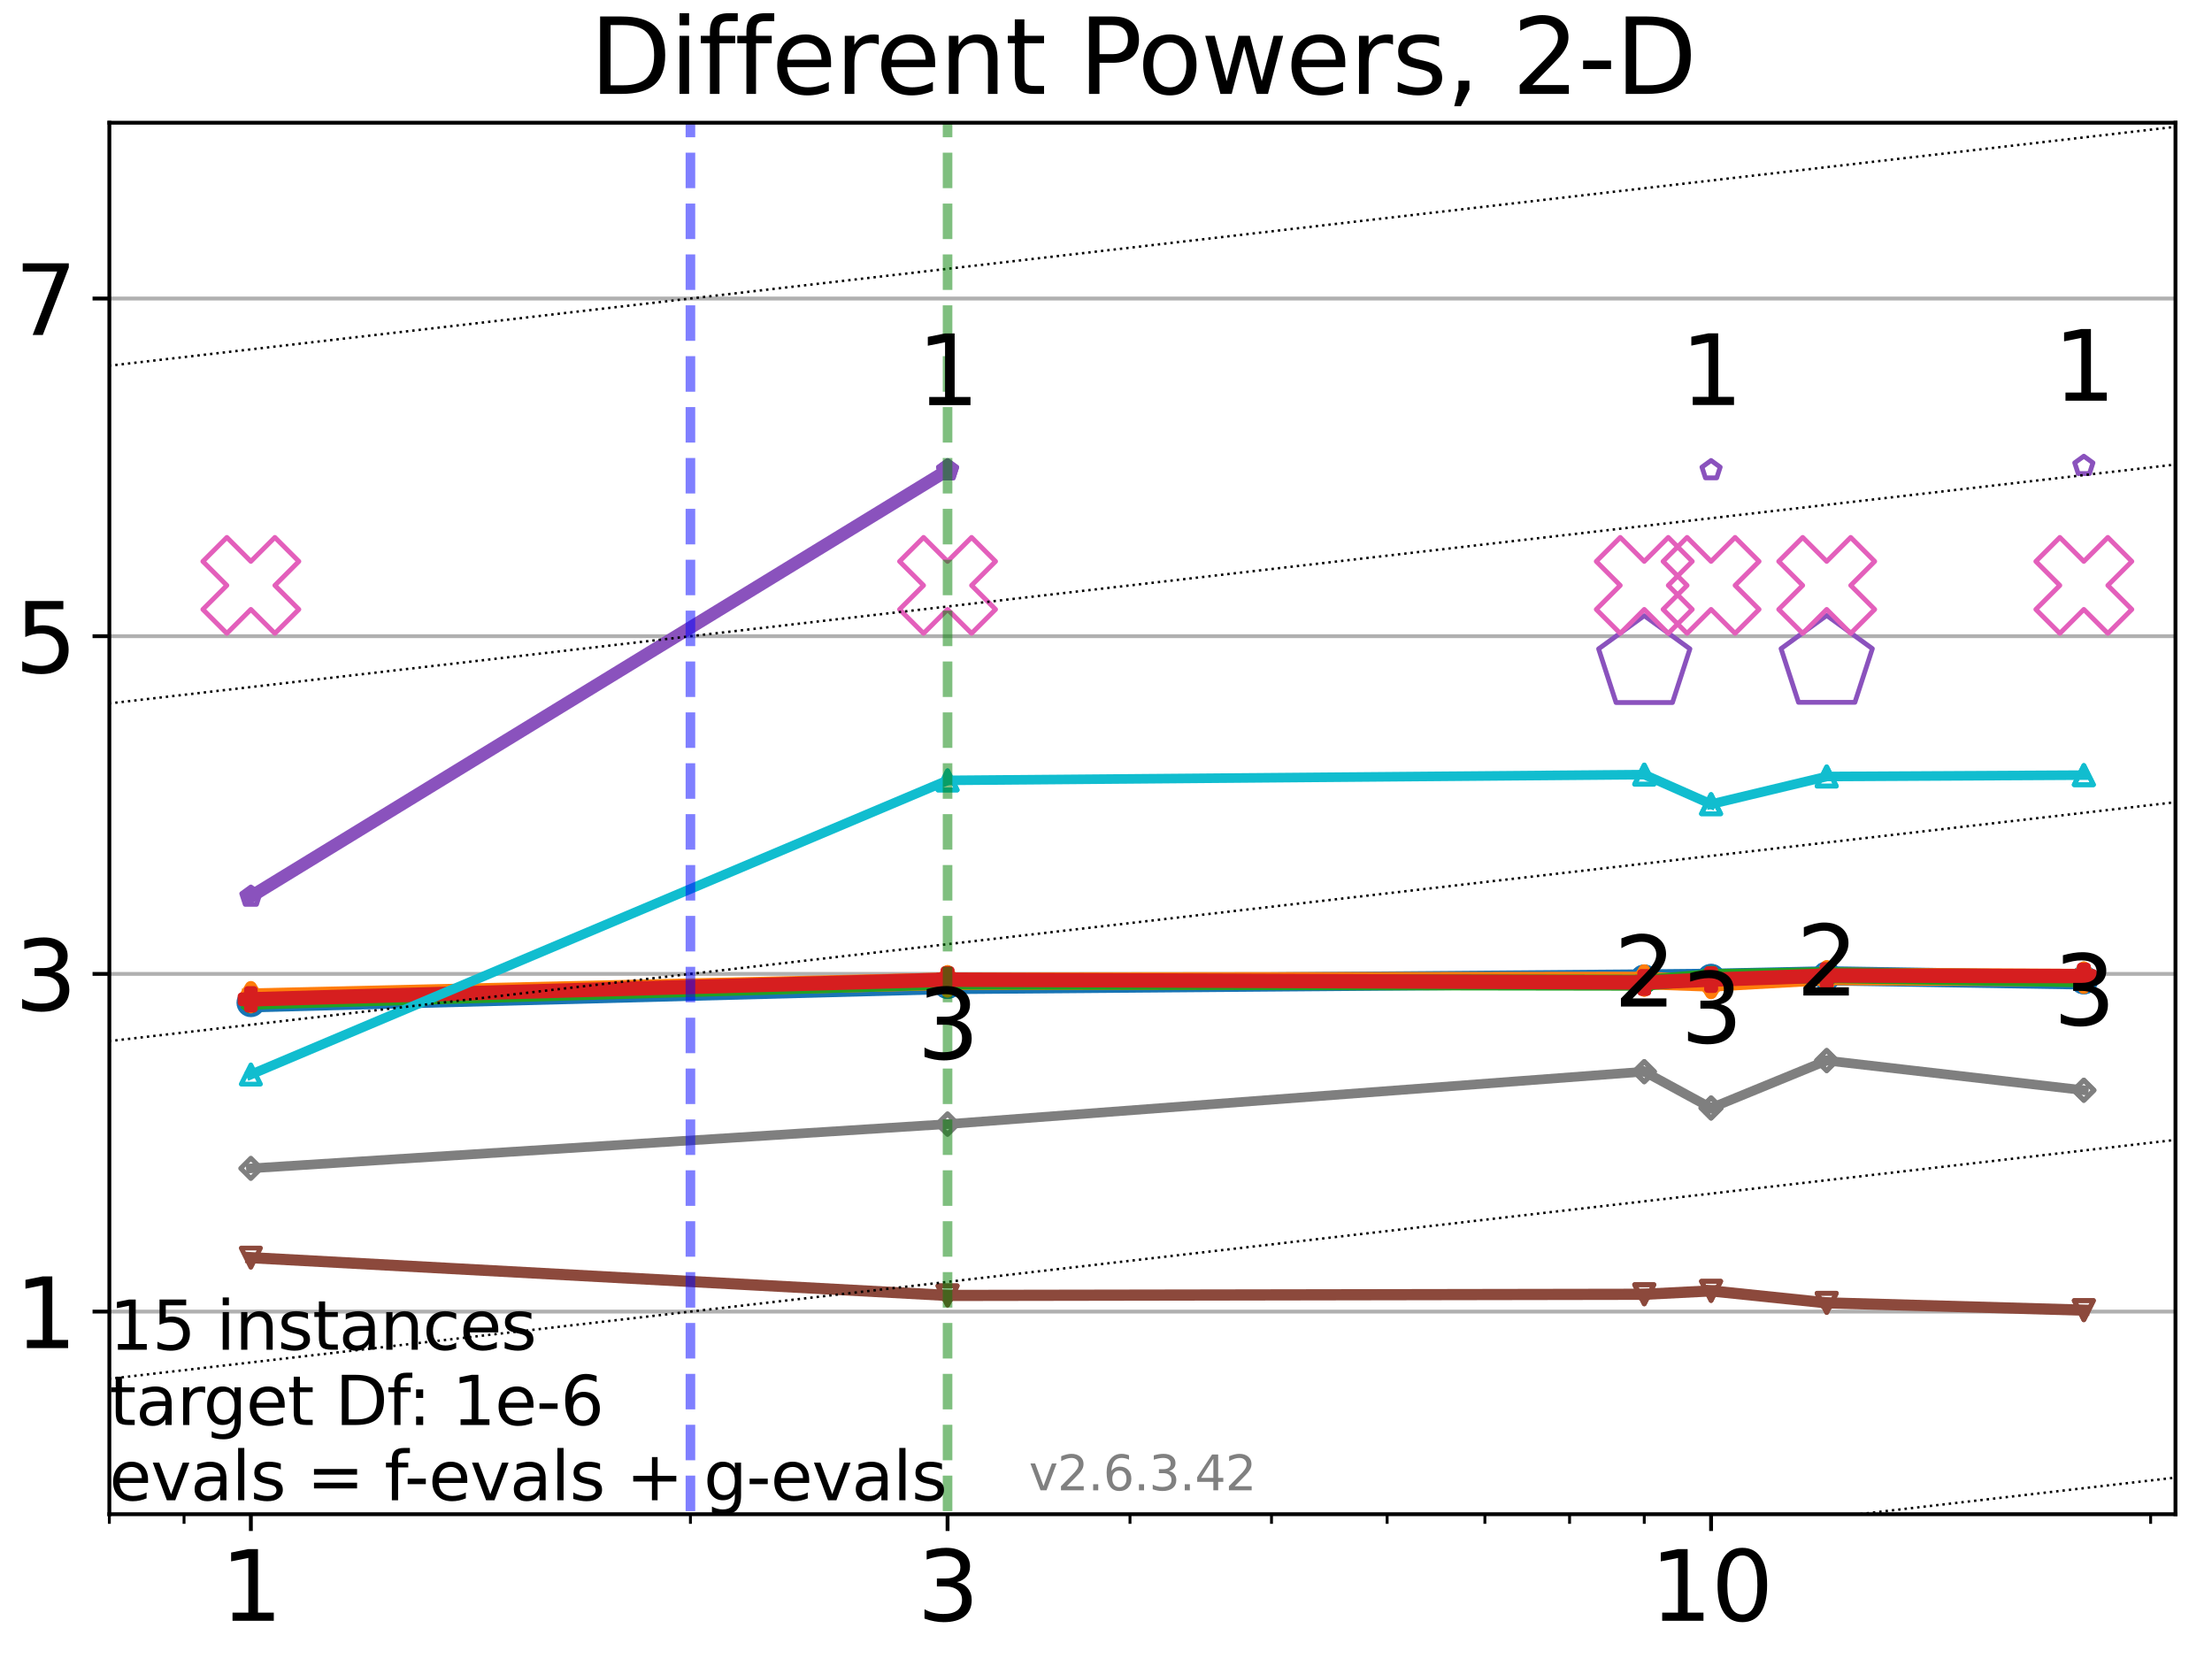 <?xml version="1.0" encoding="utf-8" standalone="no"?>
<!DOCTYPE svg PUBLIC "-//W3C//DTD SVG 1.1//EN"
  "http://www.w3.org/Graphics/SVG/1.1/DTD/svg11.dtd">
<svg xmlns:xlink="http://www.w3.org/1999/xlink" width="460.8pt" height="345.6pt" viewBox="0 0 460.8 345.6" xmlns="http://www.w3.org/2000/svg" version="1.1">
 <defs>
  <style type="text/css">*{stroke-linejoin: round; stroke-linecap: butt}</style>
 </defs>
 <g id="figure_1">
  <g id="patch_1">
   <path d="M 0 345.6 
L 460.8 345.6 
L 460.8 0 
L 0 0 
z
" style="fill: #ffffff"/>
  </g>
  <g id="axes_1">
   <g id="patch_2">
    <path d="M 22.78 315.44 
L 453.192 315.44 
L 453.192 25.56 
L 22.78 25.56 
z
" style="fill: #ffffff"/>
   </g>
   <g id="matplotlib.axis_1">
    <g id="xtick_1">
     <g id="line2d_1">
      <defs>
       <path id="mb0f78c3d7f" d="M 0 0 
L 0 3.5 
" style="stroke: #000000; stroke-width: 0.8"/>
      </defs>
      <g>
       <use xlink:href="#mb0f78c3d7f" x="52.259" y="315.44" style="stroke: #000000; stroke-width: 0.8"/>
      </g>
     </g>
     <g id="text_1">
      <!-- 1 -->
      <g transform="translate(45.897 337.637)scale(0.2 -0.2)">
       <defs>
        <path id="DejaVuSans-31" d="M 794 531 
L 1825 531 
L 1825 4091 
L 703 3866 
L 703 4441 
L 1819 4666 
L 2450 4666 
L 2450 531 
L 3481 531 
L 3481 0 
L 794 0 
L 794 531 
z
" transform="scale(0.016)"/>
       </defs>
       <use xlink:href="#DejaVuSans-31"/>
      </g>
     </g>
    </g>
    <g id="xtick_2">
     <g id="line2d_2">
      <g>
       <use xlink:href="#mb0f78c3d7f" x="197.394" y="315.44" style="stroke: #000000; stroke-width: 0.8"/>
      </g>
     </g>
     <g id="text_2">
      <!-- 3 -->
      <g transform="translate(191.032 337.637)scale(0.2 -0.2)">
       <defs>
        <path id="DejaVuSans-33" d="M 2597 2516 
Q 3050 2419 3304 2112 
Q 3559 1806 3559 1356 
Q 3559 666 3084 287 
Q 2609 -91 1734 -91 
Q 1441 -91 1130 -33 
Q 819 25 488 141 
L 488 750 
Q 750 597 1062 519 
Q 1375 441 1716 441 
Q 2309 441 2620 675 
Q 2931 909 2931 1356 
Q 2931 1769 2642 2001 
Q 2353 2234 1838 2234 
L 1294 2234 
L 1294 2753 
L 1863 2753 
Q 2328 2753 2575 2939 
Q 2822 3125 2822 3475 
Q 2822 3834 2567 4026 
Q 2313 4219 1838 4219 
Q 1578 4219 1281 4162 
Q 984 4106 628 3988 
L 628 4550 
Q 988 4650 1302 4700 
Q 1616 4750 1894 4750 
Q 2613 4750 3031 4423 
Q 3450 4097 3450 3541 
Q 3450 3153 3228 2886 
Q 3006 2619 2597 2516 
z
" transform="scale(0.016)"/>
       </defs>
       <use xlink:href="#DejaVuSans-33"/>
      </g>
     </g>
    </g>
    <g id="xtick_3">
     <g id="line2d_3">
      <g>
       <use xlink:href="#mb0f78c3d7f" x="356.449" y="315.44" style="stroke: #000000; stroke-width: 0.8"/>
      </g>
     </g>
     <g id="text_3">
      <!-- 10 -->
      <g transform="translate(343.724 337.637)scale(0.2 -0.2)">
       <defs>
        <path id="DejaVuSans-30" d="M 2034 4250 
Q 1547 4250 1301 3770 
Q 1056 3291 1056 2328 
Q 1056 1369 1301 889 
Q 1547 409 2034 409 
Q 2525 409 2770 889 
Q 3016 1369 3016 2328 
Q 3016 3291 2770 3770 
Q 2525 4250 2034 4250 
z
M 2034 4750 
Q 2819 4750 3233 4129 
Q 3647 3509 3647 2328 
Q 3647 1150 3233 529 
Q 2819 -91 2034 -91 
Q 1250 -91 836 529 
Q 422 1150 422 2328 
Q 422 3509 836 4129 
Q 1250 4750 2034 4750 
z
" transform="scale(0.016)"/>
       </defs>
       <use xlink:href="#DejaVuSans-31"/>
       <use xlink:href="#DejaVuSans-30" x="63.623"/>
      </g>
     </g>
    </g>
    <g id="xtick_4">
     <g id="line2d_4">
      <defs>
       <path id="mbacffb2bed" d="M 0 0 
L 0 2 
" style="stroke: #000000; stroke-width: 0.6"/>
      </defs>
      <g>
       <use xlink:href="#mbacffb2bed" x="22.78" y="315.44" style="stroke: #000000; stroke-width: 0.6"/>
      </g>
     </g>
    </g>
    <g id="xtick_5">
     <g id="line2d_5">
      <g>
       <use xlink:href="#mbacffb2bed" x="38.34" y="315.44" style="stroke: #000000; stroke-width: 0.6"/>
      </g>
     </g>
    </g>
    <g id="xtick_6">
     <g id="line2d_6">
      <g>
       <use xlink:href="#mbacffb2bed" x="143.829" y="315.44" style="stroke: #000000; stroke-width: 0.6"/>
      </g>
     </g>
    </g>
    <g id="xtick_7">
     <g id="line2d_7">
      <g>
       <use xlink:href="#mbacffb2bed" x="235.399" y="315.44" style="stroke: #000000; stroke-width: 0.6"/>
      </g>
     </g>
    </g>
    <g id="xtick_8">
     <g id="line2d_8">
      <g>
       <use xlink:href="#mbacffb2bed" x="264.878" y="315.44" style="stroke: #000000; stroke-width: 0.6"/>
      </g>
     </g>
    </g>
    <g id="xtick_9">
     <g id="line2d_9">
      <g>
       <use xlink:href="#mbacffb2bed" x="288.965" y="315.44" style="stroke: #000000; stroke-width: 0.6"/>
      </g>
     </g>
    </g>
    <g id="xtick_10">
     <g id="line2d_10">
      <g>
       <use xlink:href="#mbacffb2bed" x="309.329" y="315.44" style="stroke: #000000; stroke-width: 0.6"/>
      </g>
     </g>
    </g>
    <g id="xtick_11">
     <g id="line2d_11">
      <g>
       <use xlink:href="#mbacffb2bed" x="326.97" y="315.44" style="stroke: #000000; stroke-width: 0.6"/>
      </g>
     </g>
    </g>
    <g id="xtick_12">
     <g id="line2d_12">
      <g>
       <use xlink:href="#mbacffb2bed" x="342.53" y="315.44" style="stroke: #000000; stroke-width: 0.6"/>
      </g>
     </g>
    </g>
    <g id="xtick_13">
     <g id="line2d_13">
      <g>
       <use xlink:href="#mbacffb2bed" x="448.019" y="315.44" style="stroke: #000000; stroke-width: 0.6"/>
      </g>
     </g>
    </g>
   </g>
   <g id="matplotlib.axis_2">
    <g id="ytick_1">
     <g id="line2d_14">
      <path d="M 22.78 273.232 
L 453.192 273.232 
" clip-path="url(#p95c313a8ea)" style="fill: none; stroke: #b0b0b0; stroke-width: 0.8; stroke-linecap: square"/>
     </g>
     <g id="line2d_15">
      <defs>
       <path id="m5785165301" d="M 0 0 
L -3.5 0 
" style="stroke: #000000; stroke-width: 0.8"/>
      </defs>
      <g>
       <use xlink:href="#m5785165301" x="22.78" y="273.232" style="stroke: #000000; stroke-width: 0.8"/>
      </g>
     </g>
     <g id="text_4">
      <!-- 1 -->
      <g transform="translate(3.055 280.83)scale(0.2 -0.2)">
       <use xlink:href="#DejaVuSans-31"/>
      </g>
     </g>
    </g>
    <g id="ytick_2">
     <g id="line2d_16">
      <path d="M 22.78 202.884 
L 453.192 202.884 
" clip-path="url(#p95c313a8ea)" style="fill: none; stroke: #b0b0b0; stroke-width: 0.8; stroke-linecap: square"/>
     </g>
     <g id="line2d_17">
      <g>
       <use xlink:href="#m5785165301" x="22.78" y="202.884" style="stroke: #000000; stroke-width: 0.8"/>
      </g>
     </g>
     <g id="text_5">
      <!-- 3 -->
      <g transform="translate(3.055 210.483)scale(0.2 -0.2)">
       <use xlink:href="#DejaVuSans-33"/>
      </g>
     </g>
    </g>
    <g id="ytick_3">
     <g id="line2d_18">
      <path d="M 22.78 132.537 
L 453.192 132.537 
" clip-path="url(#p95c313a8ea)" style="fill: none; stroke: #b0b0b0; stroke-width: 0.8; stroke-linecap: square"/>
     </g>
     <g id="line2d_19">
      <g>
       <use xlink:href="#m5785165301" x="22.78" y="132.537" style="stroke: #000000; stroke-width: 0.8"/>
      </g>
     </g>
     <g id="text_6">
      <!-- 5 -->
      <g transform="translate(3.055 140.135)scale(0.2 -0.2)">
       <defs>
        <path id="DejaVuSans-35" d="M 691 4666 
L 3169 4666 
L 3169 4134 
L 1269 4134 
L 1269 2991 
Q 1406 3038 1543 3061 
Q 1681 3084 1819 3084 
Q 2600 3084 3056 2656 
Q 3513 2228 3513 1497 
Q 3513 744 3044 326 
Q 2575 -91 1722 -91 
Q 1428 -91 1123 -41 
Q 819 9 494 109 
L 494 744 
Q 775 591 1075 516 
Q 1375 441 1709 441 
Q 2250 441 2565 725 
Q 2881 1009 2881 1497 
Q 2881 1984 2565 2268 
Q 2250 2553 1709 2553 
Q 1456 2553 1204 2497 
Q 953 2441 691 2322 
L 691 4666 
z
" transform="scale(0.016)"/>
       </defs>
       <use xlink:href="#DejaVuSans-35"/>
      </g>
     </g>
    </g>
    <g id="ytick_4">
     <g id="line2d_20">
      <path d="M 22.78 62.19 
L 453.192 62.19 
" clip-path="url(#p95c313a8ea)" style="fill: none; stroke: #b0b0b0; stroke-width: 0.8; stroke-linecap: square"/>
     </g>
     <g id="line2d_21">
      <g>
       <use xlink:href="#m5785165301" x="22.78" y="62.19" style="stroke: #000000; stroke-width: 0.8"/>
      </g>
     </g>
     <g id="text_7">
      <!-- 7 -->
      <g transform="translate(3.055 69.788)scale(0.2 -0.2)">
       <defs>
        <path id="DejaVuSans-37" d="M 525 4666 
L 3525 4666 
L 3525 4397 
L 1831 0 
L 1172 0 
L 2766 4134 
L 525 4134 
L 525 4666 
z
" transform="scale(0.016)"/>
       </defs>
       <use xlink:href="#DejaVuSans-37"/>
      </g>
     </g>
    </g>
   </g>
   <g id="line2d_22">
    <path d="M 52.259 208.894 
L 197.394 205.096 
" clip-path="url(#p95c313a8ea)" style="fill: none; stroke: #1874b4; stroke-width: 4; stroke-linecap: square"/>
    <defs>
     <path id="m94392f3ced" d="M 0 1.5 
C 0.398 1.5 0.779 1.342 1.061 1.061 
C 1.342 0.779 1.5 0.398 1.5 0 
C 1.5 -0.398 1.342 -0.779 1.061 -1.061 
C 0.779 -1.342 0.398 -1.5 0 -1.5 
C -0.398 -1.5 -0.779 -1.342 -1.061 -1.061 
C -1.342 -0.779 -1.5 -0.398 -1.5 0 
C -1.5 0.398 -1.342 0.779 -1.061 1.061 
C -0.779 1.342 -0.398 1.5 0 1.5 
z
" style="stroke: #1874b4; stroke-width: 3"/>
    </defs>
    <g clip-path="url(#p95c313a8ea)">
     <use xlink:href="#m94392f3ced" x="52.259" y="208.894" style="fill-opacity: 0; stroke: #1874b4; stroke-width: 3"/>
     <use xlink:href="#m94392f3ced" x="197.394" y="205.096" style="fill-opacity: 0; stroke: #1874b4; stroke-width: 3"/>
    </g>
   </g>
   <g id="line2d_23">
    <path d="M 197.394 205.096 
L 342.53 203.932 
" clip-path="url(#p95c313a8ea)" style="fill: none; stroke: #1874b4; stroke-width: 4; stroke-linecap: square"/>
    <g clip-path="url(#p95c313a8ea)">
     <use xlink:href="#m94392f3ced" x="197.394" y="205.096" style="fill-opacity: 0; stroke: #1874b4; stroke-width: 3"/>
     <use xlink:href="#m94392f3ced" x="342.53" y="203.932" style="fill-opacity: 0; stroke: #1874b4; stroke-width: 3"/>
    </g>
   </g>
   <g id="line2d_24">
    <path d="M 342.53 203.932 
L 356.449 203.799 
" clip-path="url(#p95c313a8ea)" style="fill: none; stroke: #1874b4; stroke-width: 4; stroke-linecap: square"/>
    <g clip-path="url(#p95c313a8ea)">
     <use xlink:href="#m94392f3ced" x="342.53" y="203.932" style="fill-opacity: 0; stroke: #1874b4; stroke-width: 3"/>
     <use xlink:href="#m94392f3ced" x="356.449" y="203.799" style="fill-opacity: 0; stroke: #1874b4; stroke-width: 3"/>
    </g>
   </g>
   <g id="line2d_25">
    <path d="M 356.449 203.799 
L 380.535 203.282 
" clip-path="url(#p95c313a8ea)" style="fill: none; stroke: #1874b4; stroke-width: 4; stroke-linecap: square"/>
    <g clip-path="url(#p95c313a8ea)">
     <use xlink:href="#m94392f3ced" x="356.449" y="203.799" style="fill-opacity: 0; stroke: #1874b4; stroke-width: 3"/>
     <use xlink:href="#m94392f3ced" x="380.535" y="203.282" style="fill-opacity: 0; stroke: #1874b4; stroke-width: 3"/>
    </g>
   </g>
   <g id="line2d_26">
    <path d="M 380.535 203.282 
L 434.1 204.136 
" clip-path="url(#p95c313a8ea)" style="fill: none; stroke: #1874b4; stroke-width: 4; stroke-linecap: square"/>
    <g clip-path="url(#p95c313a8ea)">
     <use xlink:href="#m94392f3ced" x="380.535" y="203.282" style="fill-opacity: 0; stroke: #1874b4; stroke-width: 3"/>
     <use xlink:href="#m94392f3ced" x="434.1" y="204.136" style="fill-opacity: 0; stroke: #1874b4; stroke-width: 3"/>
    </g>
   </g>
   <g id="line2d_27">
    <path d="M 434.1 204.136 
" clip-path="url(#p95c313a8ea)" style="fill: none; stroke: #1874b4; stroke-width: 4; stroke-linecap: square"/>
    <g clip-path="url(#p95c313a8ea)">
     <use xlink:href="#m94392f3ced" x="434.1" y="204.136" style="fill-opacity: 0; stroke: #1874b4; stroke-width: 3"/>
    </g>
   </g>
   <g id="line2d_28"/>
   <g id="line2d_29">
    <path d="M 52.259 207.732 
L 197.394 204.427 
" clip-path="url(#p95c313a8ea)" style="fill: none; stroke: #ff7d0b; stroke-width: 3.667; stroke-linecap: square"/>
    <defs>
     <path id="maf09ce1cc9" d="M 0 2.121 
L 1.273 0 
L 0 -2.121 
L -1.273 0 
z
" style="stroke: #ff7d0b; stroke-width: 2.5; stroke-linejoin: miter"/>
    </defs>
    <g clip-path="url(#p95c313a8ea)">
     <use xlink:href="#maf09ce1cc9" x="52.259" y="207.732" style="fill-opacity: 0; stroke: #ff7d0b; stroke-width: 2.5; stroke-linejoin: miter"/>
     <use xlink:href="#maf09ce1cc9" x="197.394" y="204.427" style="fill-opacity: 0; stroke: #ff7d0b; stroke-width: 2.5; stroke-linejoin: miter"/>
    </g>
   </g>
   <g id="line2d_30">
    <path d="M 197.394 204.427 
L 342.53 204.261 
" clip-path="url(#p95c313a8ea)" style="fill: none; stroke: #ff7d0b; stroke-width: 3.667; stroke-linecap: square"/>
    <g clip-path="url(#p95c313a8ea)">
     <use xlink:href="#maf09ce1cc9" x="197.394" y="204.427" style="fill-opacity: 0; stroke: #ff7d0b; stroke-width: 2.5; stroke-linejoin: miter"/>
     <use xlink:href="#maf09ce1cc9" x="342.53" y="204.261" style="fill-opacity: 0; stroke: #ff7d0b; stroke-width: 2.5; stroke-linejoin: miter"/>
    </g>
   </g>
   <g id="line2d_31">
    <path d="M 342.53 204.261 
L 356.449 204.751 
" clip-path="url(#p95c313a8ea)" style="fill: none; stroke: #ff7d0b; stroke-width: 3.667; stroke-linecap: square"/>
    <g clip-path="url(#p95c313a8ea)">
     <use xlink:href="#maf09ce1cc9" x="342.53" y="204.261" style="fill-opacity: 0; stroke: #ff7d0b; stroke-width: 2.5; stroke-linejoin: miter"/>
     <use xlink:href="#maf09ce1cc9" x="356.449" y="204.751" style="fill-opacity: 0; stroke: #ff7d0b; stroke-width: 2.5; stroke-linejoin: miter"/>
    </g>
   </g>
   <g id="line2d_32">
    <path d="M 356.449 204.751 
L 380.535 203.401 
" clip-path="url(#p95c313a8ea)" style="fill: none; stroke: #ff7d0b; stroke-width: 3.667; stroke-linecap: square"/>
    <g clip-path="url(#p95c313a8ea)">
     <use xlink:href="#maf09ce1cc9" x="356.449" y="204.751" style="fill-opacity: 0; stroke: #ff7d0b; stroke-width: 2.5; stroke-linejoin: miter"/>
     <use xlink:href="#maf09ce1cc9" x="380.535" y="203.401" style="fill-opacity: 0; stroke: #ff7d0b; stroke-width: 2.5; stroke-linejoin: miter"/>
    </g>
   </g>
   <g id="line2d_33">
    <path d="M 380.535 203.401 
L 434.1 203.661 
" clip-path="url(#p95c313a8ea)" style="fill: none; stroke: #ff7d0b; stroke-width: 3.667; stroke-linecap: square"/>
    <g clip-path="url(#p95c313a8ea)">
     <use xlink:href="#maf09ce1cc9" x="380.535" y="203.401" style="fill-opacity: 0; stroke: #ff7d0b; stroke-width: 2.5; stroke-linejoin: miter"/>
     <use xlink:href="#maf09ce1cc9" x="434.1" y="203.661" style="fill-opacity: 0; stroke: #ff7d0b; stroke-width: 2.5; stroke-linejoin: miter"/>
    </g>
   </g>
   <g id="line2d_34">
    <path d="M 434.1 203.661 
" clip-path="url(#p95c313a8ea)" style="fill: none; stroke: #ff7d0b; stroke-width: 3.667; stroke-linecap: square"/>
    <g clip-path="url(#p95c313a8ea)">
     <use xlink:href="#maf09ce1cc9" x="434.1" y="203.661" style="fill-opacity: 0; stroke: #ff7d0b; stroke-width: 2.5; stroke-linejoin: miter"/>
    </g>
   </g>
   <g id="line2d_35"/>
   <g id="line2d_36">
    <path d="M 52.259 208.652 
L 197.394 204.488 
" clip-path="url(#p95c313a8ea)" style="fill: none; stroke: #22a022; stroke-width: 3.333; stroke-linecap: square"/>
    <defs>
     <path id="m681737dbbf" d="M 0 -2 
L -0.449 -0.618 
L -1.902 -0.618 
L -0.727 0.236 
L -1.176 1.618 
L -0 0.764 
L 1.176 1.618 
L 0.727 0.236 
L 1.902 -0.618 
L 0.449 -0.618 
z
" style="stroke: #22a022; stroke-width: 2; stroke-linejoin: bevel"/>
    </defs>
    <g clip-path="url(#p95c313a8ea)">
     <use xlink:href="#m681737dbbf" x="52.259" y="208.652" style="fill-opacity: 0; stroke: #22a022; stroke-width: 2; stroke-linejoin: bevel"/>
     <use xlink:href="#m681737dbbf" x="197.394" y="204.488" style="fill-opacity: 0; stroke: #22a022; stroke-width: 2; stroke-linejoin: bevel"/>
    </g>
   </g>
   <g id="line2d_37">
    <path d="M 197.394 204.488 
L 342.53 204.715 
" clip-path="url(#p95c313a8ea)" style="fill: none; stroke: #22a022; stroke-width: 3.333; stroke-linecap: square"/>
    <g clip-path="url(#p95c313a8ea)">
     <use xlink:href="#m681737dbbf" x="197.394" y="204.488" style="fill-opacity: 0; stroke: #22a022; stroke-width: 2; stroke-linejoin: bevel"/>
     <use xlink:href="#m681737dbbf" x="342.53" y="204.715" style="fill-opacity: 0; stroke: #22a022; stroke-width: 2; stroke-linejoin: bevel"/>
    </g>
   </g>
   <g id="line2d_38">
    <path d="M 342.53 204.715 
L 356.449 203.554 
" clip-path="url(#p95c313a8ea)" style="fill: none; stroke: #22a022; stroke-width: 3.333; stroke-linecap: square"/>
    <g clip-path="url(#p95c313a8ea)">
     <use xlink:href="#m681737dbbf" x="342.53" y="204.715" style="fill-opacity: 0; stroke: #22a022; stroke-width: 2; stroke-linejoin: bevel"/>
     <use xlink:href="#m681737dbbf" x="356.449" y="203.554" style="fill-opacity: 0; stroke: #22a022; stroke-width: 2; stroke-linejoin: bevel"/>
    </g>
   </g>
   <g id="line2d_39">
    <path d="M 356.449 203.554 
L 380.535 203.137 
" clip-path="url(#p95c313a8ea)" style="fill: none; stroke: #22a022; stroke-width: 3.333; stroke-linecap: square"/>
    <g clip-path="url(#p95c313a8ea)">
     <use xlink:href="#m681737dbbf" x="356.449" y="203.554" style="fill-opacity: 0; stroke: #22a022; stroke-width: 2; stroke-linejoin: bevel"/>
     <use xlink:href="#m681737dbbf" x="380.535" y="203.137" style="fill-opacity: 0; stroke: #22a022; stroke-width: 2; stroke-linejoin: bevel"/>
    </g>
   </g>
   <g id="line2d_40">
    <path d="M 380.535 203.137 
L 434.1 204.001 
" clip-path="url(#p95c313a8ea)" style="fill: none; stroke: #22a022; stroke-width: 3.333; stroke-linecap: square"/>
    <g clip-path="url(#p95c313a8ea)">
     <use xlink:href="#m681737dbbf" x="380.535" y="203.137" style="fill-opacity: 0; stroke: #22a022; stroke-width: 2; stroke-linejoin: bevel"/>
     <use xlink:href="#m681737dbbf" x="434.1" y="204.001" style="fill-opacity: 0; stroke: #22a022; stroke-width: 2; stroke-linejoin: bevel"/>
    </g>
   </g>
   <g id="line2d_41">
    <path d="M 434.1 204.001 
" clip-path="url(#p95c313a8ea)" style="fill: none; stroke: #22a022; stroke-width: 3.333; stroke-linecap: square"/>
    <g clip-path="url(#p95c313a8ea)">
     <use xlink:href="#m681737dbbf" x="434.1" y="204.001" style="fill-opacity: 0; stroke: #22a022; stroke-width: 2; stroke-linejoin: bevel"/>
    </g>
   </g>
   <g id="line2d_42"/>
   <g id="line2d_43">
    <path d="M 52.259 208.181 
L 197.394 204.081 
" clip-path="url(#p95c313a8ea)" style="fill: none; stroke: #d61e1f; stroke-width: 3; stroke-linecap: square"/>
    <defs>
     <path id="md601663ec0" d="M -0.667 2 
L 0.667 2 
L 0.667 0.667 
L 2 0.667 
L 2 -0.667 
L 0.667 -0.667 
L 0.667 -2 
L -0.667 -2 
L -0.667 -0.667 
L -2 -0.667 
L -2 0.667 
L -0.667 0.667 
z
" style="stroke: #d61e1f; stroke-width: 1.5; stroke-linejoin: miter"/>
    </defs>
    <g clip-path="url(#p95c313a8ea)">
     <use xlink:href="#md601663ec0" x="52.259" y="208.181" style="fill-opacity: 0; stroke: #d61e1f; stroke-width: 1.5; stroke-linejoin: miter"/>
     <use xlink:href="#md601663ec0" x="197.394" y="204.081" style="fill-opacity: 0; stroke: #d61e1f; stroke-width: 1.5; stroke-linejoin: miter"/>
    </g>
   </g>
   <g id="line2d_44">
    <path d="M 197.394 204.081 
L 342.53 204.67 
" clip-path="url(#p95c313a8ea)" style="fill: none; stroke: #d61e1f; stroke-width: 3; stroke-linecap: square"/>
    <g clip-path="url(#p95c313a8ea)">
     <use xlink:href="#md601663ec0" x="197.394" y="204.081" style="fill-opacity: 0; stroke: #d61e1f; stroke-width: 1.5; stroke-linejoin: miter"/>
     <use xlink:href="#md601663ec0" x="342.53" y="204.67" style="fill-opacity: 0; stroke: #d61e1f; stroke-width: 1.5; stroke-linejoin: miter"/>
    </g>
   </g>
   <g id="line2d_45">
    <path d="M 342.53 204.67 
L 356.449 204.076 
" clip-path="url(#p95c313a8ea)" style="fill: none; stroke: #d61e1f; stroke-width: 3; stroke-linecap: square"/>
    <g clip-path="url(#p95c313a8ea)">
     <use xlink:href="#md601663ec0" x="342.53" y="204.67" style="fill-opacity: 0; stroke: #d61e1f; stroke-width: 1.5; stroke-linejoin: miter"/>
     <use xlink:href="#md601663ec0" x="356.449" y="204.076" style="fill-opacity: 0; stroke: #d61e1f; stroke-width: 1.5; stroke-linejoin: miter"/>
    </g>
   </g>
   <g id="line2d_46">
    <path d="M 356.449 204.076 
L 380.535 203.229 
" clip-path="url(#p95c313a8ea)" style="fill: none; stroke: #d61e1f; stroke-width: 3; stroke-linecap: square"/>
    <g clip-path="url(#p95c313a8ea)">
     <use xlink:href="#md601663ec0" x="356.449" y="204.076" style="fill-opacity: 0; stroke: #d61e1f; stroke-width: 1.5; stroke-linejoin: miter"/>
     <use xlink:href="#md601663ec0" x="380.535" y="203.229" style="fill-opacity: 0; stroke: #d61e1f; stroke-width: 1.5; stroke-linejoin: miter"/>
    </g>
   </g>
   <g id="line2d_47">
    <path d="M 380.535 203.229 
L 434.1 203.334 
" clip-path="url(#p95c313a8ea)" style="fill: none; stroke: #d61e1f; stroke-width: 3; stroke-linecap: square"/>
    <g clip-path="url(#p95c313a8ea)">
     <use xlink:href="#md601663ec0" x="380.535" y="203.229" style="fill-opacity: 0; stroke: #d61e1f; stroke-width: 1.5; stroke-linejoin: miter"/>
     <use xlink:href="#md601663ec0" x="434.1" y="203.334" style="fill-opacity: 0; stroke: #d61e1f; stroke-width: 1.5; stroke-linejoin: miter"/>
    </g>
   </g>
   <g id="line2d_48">
    <path d="M 434.1 203.334 
" clip-path="url(#p95c313a8ea)" style="fill: none; stroke: #d61e1f; stroke-width: 3; stroke-linecap: square"/>
    <g clip-path="url(#p95c313a8ea)">
     <use xlink:href="#md601663ec0" x="434.1" y="203.334" style="fill-opacity: 0; stroke: #d61e1f; stroke-width: 1.5; stroke-linejoin: miter"/>
    </g>
   </g>
   <g id="line2d_49"/>
   <g id="line2d_50">
    <path d="M 52.259 186.774 
L 197.394 97.951 
" clip-path="url(#p95c313a8ea)" style="fill: none; stroke: #8a52bd; stroke-width: 2.667; stroke-linecap: square"/>
    <defs>
     <path id="md1bf77f8eb" d="M 0 -2 
L -1.902 -0.618 
L -1.176 1.618 
L 1.176 1.618 
L 1.902 -0.618 
z
" style="stroke: #8a52bd; stroke-linejoin: miter"/>
    </defs>
    <g clip-path="url(#p95c313a8ea)">
     <use xlink:href="#md1bf77f8eb" x="52.259" y="186.774" style="fill-opacity: 0; stroke: #8a52bd; stroke-linejoin: miter"/>
     <use xlink:href="#md1bf77f8eb" x="197.394" y="97.951" style="fill-opacity: 0; stroke: #8a52bd; stroke-linejoin: miter"/>
    </g>
   </g>
   <g id="line2d_51">
    <path d="M 197.394 97.951 
" clip-path="url(#p95c313a8ea)" style="fill: none; stroke: #8a52bd; stroke-width: 2.667; stroke-linecap: square"/>
    <g clip-path="url(#p95c313a8ea)">
     <use xlink:href="#md1bf77f8eb" x="197.394" y="97.951" style="fill-opacity: 0; stroke: #8a52bd; stroke-linejoin: miter"/>
    </g>
   </g>
   <g id="line2d_52">
    <path d="M 356.449 97.926 
" clip-path="url(#p95c313a8ea)" style="fill: none; stroke: #8a52bd; stroke-width: 2.667; stroke-linecap: square"/>
    <g clip-path="url(#p95c313a8ea)">
     <use xlink:href="#md1bf77f8eb" x="356.449" y="97.926" style="fill-opacity: 0; stroke: #8a52bd; stroke-linejoin: miter"/>
    </g>
   </g>
   <g id="line2d_53">
    <path d="M 434.1 97.029 
" clip-path="url(#p95c313a8ea)" style="fill: none; stroke: #8a52bd; stroke-width: 2.667; stroke-linecap: square"/>
    <g clip-path="url(#p95c313a8ea)">
     <use xlink:href="#md1bf77f8eb" x="434.1" y="97.029" style="fill-opacity: 0; stroke: #8a52bd; stroke-linejoin: miter"/>
    </g>
   </g>
   <g id="line2d_54">
    <defs>
     <path id="m28a1f2c706" d="M 0 -10 
L -9.511 -3.09 
L -5.878 8.09 
L 5.878 8.09 
L 9.511 -3.09 
z
" style="stroke: #8a52bd; stroke-linejoin: miter"/>
    </defs>
    <g clip-path="url(#p95c313a8ea)">
     <use xlink:href="#m28a1f2c706" x="342.53" y="138.26" style="fill-opacity: 0; stroke: #8a52bd; stroke-linejoin: miter"/>
     <use xlink:href="#m28a1f2c706" x="380.535" y="138.214" style="fill-opacity: 0; stroke: #8a52bd; stroke-linejoin: miter"/>
    </g>
   </g>
   <g id="line2d_55"/>
   <g id="line2d_56">
    <path d="M 52.259 261.995 
L 197.394 269.864 
" clip-path="url(#p95c313a8ea)" style="fill: none; stroke: #8c493c; stroke-width: 2.333; stroke-linecap: square"/>
    <defs>
     <path id="m5aedc2a336" d="M -0 2 
L 2 -2 
L -2 -2 
z
" style="stroke: #8c493c; stroke-linejoin: miter"/>
    </defs>
    <g clip-path="url(#p95c313a8ea)">
     <use xlink:href="#m5aedc2a336" x="52.259" y="261.995" style="fill-opacity: 0; stroke: #8c493c; stroke-linejoin: miter"/>
     <use xlink:href="#m5aedc2a336" x="197.394" y="269.864" style="fill-opacity: 0; stroke: #8c493c; stroke-linejoin: miter"/>
    </g>
   </g>
   <g id="line2d_57">
    <path d="M 197.394 269.864 
L 342.53 269.621 
" clip-path="url(#p95c313a8ea)" style="fill: none; stroke: #8c493c; stroke-width: 2.333; stroke-linecap: square"/>
    <g clip-path="url(#p95c313a8ea)">
     <use xlink:href="#m5aedc2a336" x="197.394" y="269.864" style="fill-opacity: 0; stroke: #8c493c; stroke-linejoin: miter"/>
     <use xlink:href="#m5aedc2a336" x="342.53" y="269.621" style="fill-opacity: 0; stroke: #8c493c; stroke-linejoin: miter"/>
    </g>
   </g>
   <g id="line2d_58">
    <path d="M 342.53 269.621 
L 356.449 268.914 
" clip-path="url(#p95c313a8ea)" style="fill: none; stroke: #8c493c; stroke-width: 2.333; stroke-linecap: square"/>
    <g clip-path="url(#p95c313a8ea)">
     <use xlink:href="#m5aedc2a336" x="342.53" y="269.621" style="fill-opacity: 0; stroke: #8c493c; stroke-linejoin: miter"/>
     <use xlink:href="#m5aedc2a336" x="356.449" y="268.914" style="fill-opacity: 0; stroke: #8c493c; stroke-linejoin: miter"/>
    </g>
   </g>
   <g id="line2d_59">
    <path d="M 356.449 268.914 
L 380.535 271.41 
" clip-path="url(#p95c313a8ea)" style="fill: none; stroke: #8c493c; stroke-width: 2.333; stroke-linecap: square"/>
    <g clip-path="url(#p95c313a8ea)">
     <use xlink:href="#m5aedc2a336" x="356.449" y="268.914" style="fill-opacity: 0; stroke: #8c493c; stroke-linejoin: miter"/>
     <use xlink:href="#m5aedc2a336" x="380.535" y="271.41" style="fill-opacity: 0; stroke: #8c493c; stroke-linejoin: miter"/>
    </g>
   </g>
   <g id="line2d_60">
    <path d="M 380.535 271.41 
L 434.1 272.929 
" clip-path="url(#p95c313a8ea)" style="fill: none; stroke: #8c493c; stroke-width: 2.333; stroke-linecap: square"/>
    <g clip-path="url(#p95c313a8ea)">
     <use xlink:href="#m5aedc2a336" x="380.535" y="271.41" style="fill-opacity: 0; stroke: #8c493c; stroke-linejoin: miter"/>
     <use xlink:href="#m5aedc2a336" x="434.1" y="272.929" style="fill-opacity: 0; stroke: #8c493c; stroke-linejoin: miter"/>
    </g>
   </g>
   <g id="line2d_61">
    <path d="M 434.1 272.929 
" clip-path="url(#p95c313a8ea)" style="fill: none; stroke: #8c493c; stroke-width: 2.333; stroke-linecap: square"/>
    <g clip-path="url(#p95c313a8ea)">
     <use xlink:href="#m5aedc2a336" x="434.1" y="272.929" style="fill-opacity: 0; stroke: #8c493c; stroke-linejoin: miter"/>
    </g>
   </g>
   <g id="line2d_62"/>
   <g id="line2d_63">
    <defs>
     <path id="m201c03cbf5" d="M -5 10 
L 0 5 
L 5 10 
L 10 5 
L 5 0 
L 10 -5 
L 5 -10 
L 0 -5 
L -5 -10 
L -10 -5 
L -5 0 
L -10 5 
z
" style="stroke: #e35fbb; stroke-linejoin: miter"/>
    </defs>
    <g clip-path="url(#p95c313a8ea)">
     <use xlink:href="#m201c03cbf5" x="52.259" y="121.949" style="fill-opacity: 0; stroke: #e35fbb; stroke-linejoin: miter"/>
     <use xlink:href="#m201c03cbf5" x="197.394" y="121.949" style="fill-opacity: 0; stroke: #e35fbb; stroke-linejoin: miter"/>
     <use xlink:href="#m201c03cbf5" x="342.53" y="121.949" style="fill-opacity: 0; stroke: #e35fbb; stroke-linejoin: miter"/>
     <use xlink:href="#m201c03cbf5" x="356.449" y="121.949" style="fill-opacity: 0; stroke: #e35fbb; stroke-linejoin: miter"/>
     <use xlink:href="#m201c03cbf5" x="380.535" y="121.949" style="fill-opacity: 0; stroke: #e35fbb; stroke-linejoin: miter"/>
     <use xlink:href="#m201c03cbf5" x="434.1" y="121.949" style="fill-opacity: 0; stroke: #e35fbb; stroke-linejoin: miter"/>
    </g>
   </g>
   <g id="line2d_64"/>
   <g id="line2d_65">
    <path d="M 52.259 223.841 
L 197.394 162.566 
" clip-path="url(#p95c313a8ea)" style="fill: none; stroke: #11bdcf; stroke-width: 2; stroke-linecap: square"/>
    <defs>
     <path id="m655d58a724" d="M 0 -2 
L -2 2 
L 2 2 
z
" style="stroke: #11bdcf; stroke-linejoin: miter"/>
    </defs>
    <g clip-path="url(#p95c313a8ea)">
     <use xlink:href="#m655d58a724" x="52.259" y="223.841" style="fill-opacity: 0; stroke: #11bdcf; stroke-linejoin: miter"/>
     <use xlink:href="#m655d58a724" x="197.394" y="162.566" style="fill-opacity: 0; stroke: #11bdcf; stroke-linejoin: miter"/>
    </g>
   </g>
   <g id="line2d_66">
    <path d="M 197.394 162.566 
L 342.53 161.367 
" clip-path="url(#p95c313a8ea)" style="fill: none; stroke: #11bdcf; stroke-width: 2; stroke-linecap: square"/>
    <g clip-path="url(#p95c313a8ea)">
     <use xlink:href="#m655d58a724" x="197.394" y="162.566" style="fill-opacity: 0; stroke: #11bdcf; stroke-linejoin: miter"/>
     <use xlink:href="#m655d58a724" x="342.53" y="161.367" style="fill-opacity: 0; stroke: #11bdcf; stroke-linejoin: miter"/>
    </g>
   </g>
   <g id="line2d_67">
    <path d="M 342.53 161.367 
L 356.449 167.522 
" clip-path="url(#p95c313a8ea)" style="fill: none; stroke: #11bdcf; stroke-width: 2; stroke-linecap: square"/>
    <g clip-path="url(#p95c313a8ea)">
     <use xlink:href="#m655d58a724" x="342.53" y="161.367" style="fill-opacity: 0; stroke: #11bdcf; stroke-linejoin: miter"/>
     <use xlink:href="#m655d58a724" x="356.449" y="167.522" style="fill-opacity: 0; stroke: #11bdcf; stroke-linejoin: miter"/>
    </g>
   </g>
   <g id="line2d_68">
    <path d="M 356.449 167.522 
L 380.535 161.76 
" clip-path="url(#p95c313a8ea)" style="fill: none; stroke: #11bdcf; stroke-width: 2; stroke-linecap: square"/>
    <g clip-path="url(#p95c313a8ea)">
     <use xlink:href="#m655d58a724" x="356.449" y="167.522" style="fill-opacity: 0; stroke: #11bdcf; stroke-linejoin: miter"/>
     <use xlink:href="#m655d58a724" x="380.535" y="161.76" style="fill-opacity: 0; stroke: #11bdcf; stroke-linejoin: miter"/>
    </g>
   </g>
   <g id="line2d_69">
    <path d="M 380.535 161.76 
L 434.1 161.47 
" clip-path="url(#p95c313a8ea)" style="fill: none; stroke: #11bdcf; stroke-width: 2; stroke-linecap: square"/>
    <g clip-path="url(#p95c313a8ea)">
     <use xlink:href="#m655d58a724" x="380.535" y="161.76" style="fill-opacity: 0; stroke: #11bdcf; stroke-linejoin: miter"/>
     <use xlink:href="#m655d58a724" x="434.1" y="161.47" style="fill-opacity: 0; stroke: #11bdcf; stroke-linejoin: miter"/>
    </g>
   </g>
   <g id="line2d_70">
    <path d="M 434.1 161.47 
" clip-path="url(#p95c313a8ea)" style="fill: none; stroke: #11bdcf; stroke-width: 2; stroke-linecap: square"/>
    <g clip-path="url(#p95c313a8ea)">
     <use xlink:href="#m655d58a724" x="434.1" y="161.47" style="fill-opacity: 0; stroke: #11bdcf; stroke-linejoin: miter"/>
    </g>
   </g>
   <g id="line2d_71"/>
   <g id="line2d_72">
    <path d="M 52.259 243.389 
L 197.394 234.168 
" clip-path="url(#p95c313a8ea)" style="fill: none; stroke: #7f7f7f; stroke-width: 2; stroke-linecap: square"/>
    <defs>
     <path id="m4acae90be6" d="M 0 2.121 
L 2.121 0 
L 0 -2.121 
L -2.121 0 
z
" style="stroke: #7f7f7f; stroke-linejoin: miter"/>
    </defs>
    <g clip-path="url(#p95c313a8ea)">
     <use xlink:href="#m4acae90be6" x="52.259" y="243.389" style="fill-opacity: 0; stroke: #7f7f7f; stroke-linejoin: miter"/>
     <use xlink:href="#m4acae90be6" x="197.394" y="234.168" style="fill-opacity: 0; stroke: #7f7f7f; stroke-linejoin: miter"/>
    </g>
   </g>
   <g id="line2d_73">
    <path d="M 197.394 234.168 
L 342.53 223.243 
" clip-path="url(#p95c313a8ea)" style="fill: none; stroke: #7f7f7f; stroke-width: 2; stroke-linecap: square"/>
    <g clip-path="url(#p95c313a8ea)">
     <use xlink:href="#m4acae90be6" x="197.394" y="234.168" style="fill-opacity: 0; stroke: #7f7f7f; stroke-linejoin: miter"/>
     <use xlink:href="#m4acae90be6" x="342.53" y="223.243" style="fill-opacity: 0; stroke: #7f7f7f; stroke-linejoin: miter"/>
    </g>
   </g>
   <g id="line2d_74">
    <path d="M 342.53 223.243 
L 356.449 230.815 
" clip-path="url(#p95c313a8ea)" style="fill: none; stroke: #7f7f7f; stroke-width: 2; stroke-linecap: square"/>
    <g clip-path="url(#p95c313a8ea)">
     <use xlink:href="#m4acae90be6" x="342.53" y="223.243" style="fill-opacity: 0; stroke: #7f7f7f; stroke-linejoin: miter"/>
     <use xlink:href="#m4acae90be6" x="356.449" y="230.815" style="fill-opacity: 0; stroke: #7f7f7f; stroke-linejoin: miter"/>
    </g>
   </g>
   <g id="line2d_75">
    <path d="M 356.449 230.815 
L 380.535 220.936 
" clip-path="url(#p95c313a8ea)" style="fill: none; stroke: #7f7f7f; stroke-width: 2; stroke-linecap: square"/>
    <g clip-path="url(#p95c313a8ea)">
     <use xlink:href="#m4acae90be6" x="356.449" y="230.815" style="fill-opacity: 0; stroke: #7f7f7f; stroke-linejoin: miter"/>
     <use xlink:href="#m4acae90be6" x="380.535" y="220.936" style="fill-opacity: 0; stroke: #7f7f7f; stroke-linejoin: miter"/>
    </g>
   </g>
   <g id="line2d_76">
    <path d="M 380.535 220.936 
L 434.1 227.117 
" clip-path="url(#p95c313a8ea)" style="fill: none; stroke: #7f7f7f; stroke-width: 2; stroke-linecap: square"/>
    <g clip-path="url(#p95c313a8ea)">
     <use xlink:href="#m4acae90be6" x="380.535" y="220.936" style="fill-opacity: 0; stroke: #7f7f7f; stroke-linejoin: miter"/>
     <use xlink:href="#m4acae90be6" x="434.1" y="227.117" style="fill-opacity: 0; stroke: #7f7f7f; stroke-linejoin: miter"/>
    </g>
   </g>
   <g id="line2d_77">
    <path d="M 434.1 227.117 
" clip-path="url(#p95c313a8ea)" style="fill: none; stroke: #7f7f7f; stroke-width: 2; stroke-linecap: square"/>
    <g clip-path="url(#p95c313a8ea)">
     <use xlink:href="#m4acae90be6" x="434.1" y="227.117" style="fill-opacity: 0; stroke: #7f7f7f; stroke-linejoin: miter"/>
    </g>
   </g>
   <g id="line2d_78"/>
   <g id="line2d_79">
    <path d="M 117.702 346.6 
L 461.8 306.812 
" clip-path="url(#p95c313a8ea)" style="fill: none; stroke-dasharray: 0.5,0.825; stroke-dashoffset: 0; stroke: #000000; stroke-width: 0.5"/>
   </g>
   <g id="line2d_80">
    <path d="M -1 289.978 
L 461.8 236.464 
" clip-path="url(#p95c313a8ea)" style="fill: none; stroke-dasharray: 0.5,0.825; stroke-dashoffset: 0; stroke: #000000; stroke-width: 0.5"/>
   </g>
   <g id="line2d_81">
    <path d="M -1 219.631 
L 461.8 166.117 
" clip-path="url(#p95c313a8ea)" style="fill: none; stroke-dasharray: 0.5,0.825; stroke-dashoffset: 0; stroke: #000000; stroke-width: 0.5"/>
   </g>
   <g id="line2d_82">
    <path d="M -1 149.284 
L 461.8 95.77 
" clip-path="url(#p95c313a8ea)" style="fill: none; stroke-dasharray: 0.5,0.825; stroke-dashoffset: 0; stroke: #000000; stroke-width: 0.5"/>
   </g>
   <g id="line2d_83">
    <path d="M -1 78.936 
L 461.8 25.422 
" clip-path="url(#p95c313a8ea)" style="fill: none; stroke-dasharray: 0.5,0.825; stroke-dashoffset: 0; stroke: #000000; stroke-width: 0.5"/>
   </g>
   <g id="LineCollection_1">
    <path d="M 143.829 346.6 
L 143.829 25.56 
" clip-path="url(#p95c313a8ea)" style="fill: none; stroke-dasharray: 7.4,3.2; stroke-dashoffset: 0; stroke: #0000ff; stroke-opacity: 0.5; stroke-width: 2"/>
   </g>
   <g id="LineCollection_2">
    <path d="M 197.394 346.6 
L 197.394 25.56 
" clip-path="url(#p95c313a8ea)" style="fill: none; stroke-dasharray: 7.4,3.2; stroke-dashoffset: 0; stroke: #008000; stroke-opacity: 0.5; stroke-width: 2"/>
   </g>
   <g id="patch_3">
    <path d="M 22.78 315.44 
L 22.78 25.56 
" style="fill: none; stroke: #000000; stroke-width: 0.8; stroke-linejoin: miter; stroke-linecap: square"/>
   </g>
   <g id="patch_4">
    <path d="M 453.192 315.44 
L 453.192 25.56 
" style="fill: none; stroke: #000000; stroke-width: 0.8; stroke-linejoin: miter; stroke-linecap: square"/>
   </g>
   <g id="patch_5">
    <path d="M 22.78 315.44 
L 453.192 315.44 
" style="fill: none; stroke: #000000; stroke-width: 0.8; stroke-linejoin: miter; stroke-linecap: square"/>
   </g>
   <g id="patch_6">
    <path d="M 22.78 25.56 
L 453.192 25.56 
" style="fill: none; stroke: #000000; stroke-width: 0.8; stroke-linejoin: miter; stroke-linecap: square"/>
   </g>
   <g id="text_8">
    <!-- 1 -->
    <g transform="translate(191.032 84.394)scale(0.2 -0.2)">
     <use xlink:href="#DejaVuSans-31"/>
    </g>
   </g>
   <g id="text_9">
    <!-- 1 -->
    <g transform="translate(350.086 84.369)scale(0.2 -0.2)">
     <use xlink:href="#DejaVuSans-31"/>
    </g>
   </g>
   <g id="text_10">
    <!-- 1 -->
    <g transform="translate(427.737 83.472)scale(0.2 -0.2)">
     <use xlink:href="#DejaVuSans-31"/>
    </g>
   </g>
   <g id="text_11">
    <!-- 3 -->
    <g transform="translate(191.032 220.611)scale(0.2 -0.2)">
     <use xlink:href="#DejaVuSans-33"/>
    </g>
   </g>
   <g id="text_12">
    <!-- 2 -->
    <g transform="translate(336.167 209.686)scale(0.2 -0.2)">
     <defs>
      <path id="DejaVuSans-32" d="M 1228 531 
L 3431 531 
L 3431 0 
L 469 0 
L 469 531 
Q 828 903 1448 1529 
Q 2069 2156 2228 2338 
Q 2531 2678 2651 2914 
Q 2772 3150 2772 3378 
Q 2772 3750 2511 3984 
Q 2250 4219 1831 4219 
Q 1534 4219 1204 4116 
Q 875 4013 500 3803 
L 500 4441 
Q 881 4594 1212 4672 
Q 1544 4750 1819 4750 
Q 2544 4750 2975 4387 
Q 3406 4025 3406 3419 
Q 3406 3131 3298 2873 
Q 3191 2616 2906 2266 
Q 2828 2175 2409 1742 
Q 1991 1309 1228 531 
z
" transform="scale(0.016)"/>
     </defs>
     <use xlink:href="#DejaVuSans-32"/>
    </g>
   </g>
   <g id="text_13">
    <!-- 3 -->
    <g transform="translate(350.086 217.258)scale(0.2 -0.2)">
     <use xlink:href="#DejaVuSans-33"/>
    </g>
   </g>
   <g id="text_14">
    <!-- 2 -->
    <g transform="translate(374.172 207.379)scale(0.2 -0.2)">
     <use xlink:href="#DejaVuSans-32"/>
    </g>
   </g>
   <g id="text_15">
    <!-- 3 -->
    <g transform="translate(427.737 213.56)scale(0.2 -0.2)">
     <use xlink:href="#DejaVuSans-33"/>
    </g>
   </g>
   <g id="text_16">
    <!-- 15 instances -->
    <g transform="translate(22.78 281.175)scale(0.14 -0.14)">
     <defs>
      <path id="DejaVuSans-20" transform="scale(0.016)"/>
      <path id="DejaVuSans-69" d="M 603 3500 
L 1178 3500 
L 1178 0 
L 603 0 
L 603 3500 
z
M 603 4863 
L 1178 4863 
L 1178 4134 
L 603 4134 
L 603 4863 
z
" transform="scale(0.016)"/>
      <path id="DejaVuSans-6e" d="M 3513 2113 
L 3513 0 
L 2938 0 
L 2938 2094 
Q 2938 2591 2744 2837 
Q 2550 3084 2163 3084 
Q 1697 3084 1428 2787 
Q 1159 2491 1159 1978 
L 1159 0 
L 581 0 
L 581 3500 
L 1159 3500 
L 1159 2956 
Q 1366 3272 1645 3428 
Q 1925 3584 2291 3584 
Q 2894 3584 3203 3211 
Q 3513 2838 3513 2113 
z
" transform="scale(0.016)"/>
      <path id="DejaVuSans-73" d="M 2834 3397 
L 2834 2853 
Q 2591 2978 2328 3040 
Q 2066 3103 1784 3103 
Q 1356 3103 1142 2972 
Q 928 2841 928 2578 
Q 928 2378 1081 2264 
Q 1234 2150 1697 2047 
L 1894 2003 
Q 2506 1872 2764 1633 
Q 3022 1394 3022 966 
Q 3022 478 2636 193 
Q 2250 -91 1575 -91 
Q 1294 -91 989 -36 
Q 684 19 347 128 
L 347 722 
Q 666 556 975 473 
Q 1284 391 1588 391 
Q 1994 391 2212 530 
Q 2431 669 2431 922 
Q 2431 1156 2273 1281 
Q 2116 1406 1581 1522 
L 1381 1569 
Q 847 1681 609 1914 
Q 372 2147 372 2553 
Q 372 3047 722 3315 
Q 1072 3584 1716 3584 
Q 2034 3584 2315 3537 
Q 2597 3491 2834 3397 
z
" transform="scale(0.016)"/>
      <path id="DejaVuSans-74" d="M 1172 4494 
L 1172 3500 
L 2356 3500 
L 2356 3053 
L 1172 3053 
L 1172 1153 
Q 1172 725 1289 603 
Q 1406 481 1766 481 
L 2356 481 
L 2356 0 
L 1766 0 
Q 1100 0 847 248 
Q 594 497 594 1153 
L 594 3053 
L 172 3053 
L 172 3500 
L 594 3500 
L 594 4494 
L 1172 4494 
z
" transform="scale(0.016)"/>
      <path id="DejaVuSans-61" d="M 2194 1759 
Q 1497 1759 1228 1600 
Q 959 1441 959 1056 
Q 959 750 1161 570 
Q 1363 391 1709 391 
Q 2188 391 2477 730 
Q 2766 1069 2766 1631 
L 2766 1759 
L 2194 1759 
z
M 3341 1997 
L 3341 0 
L 2766 0 
L 2766 531 
Q 2569 213 2275 61 
Q 1981 -91 1556 -91 
Q 1019 -91 701 211 
Q 384 513 384 1019 
Q 384 1609 779 1909 
Q 1175 2209 1959 2209 
L 2766 2209 
L 2766 2266 
Q 2766 2663 2505 2880 
Q 2244 3097 1772 3097 
Q 1472 3097 1187 3025 
Q 903 2953 641 2809 
L 641 3341 
Q 956 3463 1253 3523 
Q 1550 3584 1831 3584 
Q 2591 3584 2966 3190 
Q 3341 2797 3341 1997 
z
" transform="scale(0.016)"/>
      <path id="DejaVuSans-63" d="M 3122 3366 
L 3122 2828 
Q 2878 2963 2633 3030 
Q 2388 3097 2138 3097 
Q 1578 3097 1268 2742 
Q 959 2388 959 1747 
Q 959 1106 1268 751 
Q 1578 397 2138 397 
Q 2388 397 2633 464 
Q 2878 531 3122 666 
L 3122 134 
Q 2881 22 2623 -34 
Q 2366 -91 2075 -91 
Q 1284 -91 818 406 
Q 353 903 353 1747 
Q 353 2603 823 3093 
Q 1294 3584 2113 3584 
Q 2378 3584 2631 3529 
Q 2884 3475 3122 3366 
z
" transform="scale(0.016)"/>
      <path id="DejaVuSans-65" d="M 3597 1894 
L 3597 1613 
L 953 1613 
Q 991 1019 1311 708 
Q 1631 397 2203 397 
Q 2534 397 2845 478 
Q 3156 559 3463 722 
L 3463 178 
Q 3153 47 2828 -22 
Q 2503 -91 2169 -91 
Q 1331 -91 842 396 
Q 353 884 353 1716 
Q 353 2575 817 3079 
Q 1281 3584 2069 3584 
Q 2775 3584 3186 3129 
Q 3597 2675 3597 1894 
z
M 3022 2063 
Q 3016 2534 2758 2815 
Q 2500 3097 2075 3097 
Q 1594 3097 1305 2825 
Q 1016 2553 972 2059 
L 3022 2063 
z
" transform="scale(0.016)"/>
     </defs>
     <use xlink:href="#DejaVuSans-31"/>
     <use xlink:href="#DejaVuSans-35" x="63.623"/>
     <use xlink:href="#DejaVuSans-20" x="127.246"/>
     <use xlink:href="#DejaVuSans-69" x="159.033"/>
     <use xlink:href="#DejaVuSans-6e" x="186.816"/>
     <use xlink:href="#DejaVuSans-73" x="250.195"/>
     <use xlink:href="#DejaVuSans-74" x="302.295"/>
     <use xlink:href="#DejaVuSans-61" x="341.504"/>
     <use xlink:href="#DejaVuSans-6e" x="402.783"/>
     <use xlink:href="#DejaVuSans-63" x="466.162"/>
     <use xlink:href="#DejaVuSans-65" x="521.143"/>
     <use xlink:href="#DejaVuSans-73" x="582.666"/>
    </g>
    <!-- target Df: 1e-6 -->
    <g transform="translate(22.78 296.851)scale(0.14 -0.14)">
     <defs>
      <path id="DejaVuSans-72" d="M 2631 2963 
Q 2534 3019 2420 3045 
Q 2306 3072 2169 3072 
Q 1681 3072 1420 2755 
Q 1159 2438 1159 1844 
L 1159 0 
L 581 0 
L 581 3500 
L 1159 3500 
L 1159 2956 
Q 1341 3275 1631 3429 
Q 1922 3584 2338 3584 
Q 2397 3584 2469 3576 
Q 2541 3569 2628 3553 
L 2631 2963 
z
" transform="scale(0.016)"/>
      <path id="DejaVuSans-67" d="M 2906 1791 
Q 2906 2416 2648 2759 
Q 2391 3103 1925 3103 
Q 1463 3103 1205 2759 
Q 947 2416 947 1791 
Q 947 1169 1205 825 
Q 1463 481 1925 481 
Q 2391 481 2648 825 
Q 2906 1169 2906 1791 
z
M 3481 434 
Q 3481 -459 3084 -895 
Q 2688 -1331 1869 -1331 
Q 1566 -1331 1297 -1286 
Q 1028 -1241 775 -1147 
L 775 -588 
Q 1028 -725 1275 -790 
Q 1522 -856 1778 -856 
Q 2344 -856 2625 -561 
Q 2906 -266 2906 331 
L 2906 616 
Q 2728 306 2450 153 
Q 2172 0 1784 0 
Q 1141 0 747 490 
Q 353 981 353 1791 
Q 353 2603 747 3093 
Q 1141 3584 1784 3584 
Q 2172 3584 2450 3431 
Q 2728 3278 2906 2969 
L 2906 3500 
L 3481 3500 
L 3481 434 
z
" transform="scale(0.016)"/>
      <path id="DejaVuSans-44" d="M 1259 4147 
L 1259 519 
L 2022 519 
Q 2988 519 3436 956 
Q 3884 1394 3884 2338 
Q 3884 3275 3436 3711 
Q 2988 4147 2022 4147 
L 1259 4147 
z
M 628 4666 
L 1925 4666 
Q 3281 4666 3915 4102 
Q 4550 3538 4550 2338 
Q 4550 1131 3912 565 
Q 3275 0 1925 0 
L 628 0 
L 628 4666 
z
" transform="scale(0.016)"/>
      <path id="DejaVuSans-66" d="M 2375 4863 
L 2375 4384 
L 1825 4384 
Q 1516 4384 1395 4259 
Q 1275 4134 1275 3809 
L 1275 3500 
L 2222 3500 
L 2222 3053 
L 1275 3053 
L 1275 0 
L 697 0 
L 697 3053 
L 147 3053 
L 147 3500 
L 697 3500 
L 697 3744 
Q 697 4328 969 4595 
Q 1241 4863 1831 4863 
L 2375 4863 
z
" transform="scale(0.016)"/>
      <path id="DejaVuSans-3a" d="M 750 794 
L 1409 794 
L 1409 0 
L 750 0 
L 750 794 
z
M 750 3309 
L 1409 3309 
L 1409 2516 
L 750 2516 
L 750 3309 
z
" transform="scale(0.016)"/>
      <path id="DejaVuSans-2d" d="M 313 2009 
L 1997 2009 
L 1997 1497 
L 313 1497 
L 313 2009 
z
" transform="scale(0.016)"/>
      <path id="DejaVuSans-36" d="M 2113 2584 
Q 1688 2584 1439 2293 
Q 1191 2003 1191 1497 
Q 1191 994 1439 701 
Q 1688 409 2113 409 
Q 2538 409 2786 701 
Q 3034 994 3034 1497 
Q 3034 2003 2786 2293 
Q 2538 2584 2113 2584 
z
M 3366 4563 
L 3366 3988 
Q 3128 4100 2886 4159 
Q 2644 4219 2406 4219 
Q 1781 4219 1451 3797 
Q 1122 3375 1075 2522 
Q 1259 2794 1537 2939 
Q 1816 3084 2150 3084 
Q 2853 3084 3261 2657 
Q 3669 2231 3669 1497 
Q 3669 778 3244 343 
Q 2819 -91 2113 -91 
Q 1303 -91 875 529 
Q 447 1150 447 2328 
Q 447 3434 972 4092 
Q 1497 4750 2381 4750 
Q 2619 4750 2861 4703 
Q 3103 4656 3366 4563 
z
" transform="scale(0.016)"/>
     </defs>
     <use xlink:href="#DejaVuSans-74"/>
     <use xlink:href="#DejaVuSans-61" x="39.209"/>
     <use xlink:href="#DejaVuSans-72" x="100.488"/>
     <use xlink:href="#DejaVuSans-67" x="139.852"/>
     <use xlink:href="#DejaVuSans-65" x="203.328"/>
     <use xlink:href="#DejaVuSans-74" x="264.852"/>
     <use xlink:href="#DejaVuSans-20" x="304.061"/>
     <use xlink:href="#DejaVuSans-44" x="335.848"/>
     <use xlink:href="#DejaVuSans-66" x="412.85"/>
     <use xlink:href="#DejaVuSans-3a" x="444.43"/>
     <use xlink:href="#DejaVuSans-20" x="478.121"/>
     <use xlink:href="#DejaVuSans-31" x="509.908"/>
     <use xlink:href="#DejaVuSans-65" x="573.531"/>
     <use xlink:href="#DejaVuSans-2d" x="635.055"/>
     <use xlink:href="#DejaVuSans-36" x="671.139"/>
    </g>
    <!-- evals = f-evals + g-evals -->
    <g transform="translate(22.78 312.528)scale(0.14 -0.14)">
     <defs>
      <path id="DejaVuSans-76" d="M 191 3500 
L 800 3500 
L 1894 563 
L 2988 3500 
L 3597 3500 
L 2284 0 
L 1503 0 
L 191 3500 
z
" transform="scale(0.016)"/>
      <path id="DejaVuSans-6c" d="M 603 4863 
L 1178 4863 
L 1178 0 
L 603 0 
L 603 4863 
z
" transform="scale(0.016)"/>
      <path id="DejaVuSans-3d" d="M 678 2906 
L 4684 2906 
L 4684 2381 
L 678 2381 
L 678 2906 
z
M 678 1631 
L 4684 1631 
L 4684 1100 
L 678 1100 
L 678 1631 
z
" transform="scale(0.016)"/>
      <path id="DejaVuSans-2b" d="M 2944 4013 
L 2944 2272 
L 4684 2272 
L 4684 1741 
L 2944 1741 
L 2944 0 
L 2419 0 
L 2419 1741 
L 678 1741 
L 678 2272 
L 2419 2272 
L 2419 4013 
L 2944 4013 
z
" transform="scale(0.016)"/>
     </defs>
     <use xlink:href="#DejaVuSans-65"/>
     <use xlink:href="#DejaVuSans-76" x="61.523"/>
     <use xlink:href="#DejaVuSans-61" x="120.703"/>
     <use xlink:href="#DejaVuSans-6c" x="181.982"/>
     <use xlink:href="#DejaVuSans-73" x="209.766"/>
     <use xlink:href="#DejaVuSans-20" x="261.865"/>
     <use xlink:href="#DejaVuSans-3d" x="293.652"/>
     <use xlink:href="#DejaVuSans-20" x="377.441"/>
     <use xlink:href="#DejaVuSans-66" x="409.229"/>
     <use xlink:href="#DejaVuSans-2d" x="438.934"/>
     <use xlink:href="#DejaVuSans-65" x="475.018"/>
     <use xlink:href="#DejaVuSans-76" x="536.541"/>
     <use xlink:href="#DejaVuSans-61" x="595.721"/>
     <use xlink:href="#DejaVuSans-6c" x="657"/>
     <use xlink:href="#DejaVuSans-73" x="684.783"/>
     <use xlink:href="#DejaVuSans-20" x="736.883"/>
     <use xlink:href="#DejaVuSans-2b" x="768.67"/>
     <use xlink:href="#DejaVuSans-20" x="852.459"/>
     <use xlink:href="#DejaVuSans-67" x="884.246"/>
     <use xlink:href="#DejaVuSans-2d" x="947.723"/>
     <use xlink:href="#DejaVuSans-65" x="983.807"/>
     <use xlink:href="#DejaVuSans-76" x="1045.33"/>
     <use xlink:href="#DejaVuSans-61" x="1104.51"/>
     <use xlink:href="#DejaVuSans-6c" x="1165.789"/>
     <use xlink:href="#DejaVuSans-73" x="1193.572"/>
    </g>
   </g>
   <g id="text_17">
    <!-- v2.6.3.42 -->
    <g style="fill: #808080" transform="translate(214.353 310.462)scale(0.1 -0.1)">
     <defs>
      <path id="DejaVuSans-2e" d="M 684 794 
L 1344 794 
L 1344 0 
L 684 0 
L 684 794 
z
" transform="scale(0.016)"/>
      <path id="DejaVuSans-34" d="M 2419 4116 
L 825 1625 
L 2419 1625 
L 2419 4116 
z
M 2253 4666 
L 3047 4666 
L 3047 1625 
L 3713 1625 
L 3713 1100 
L 3047 1100 
L 3047 0 
L 2419 0 
L 2419 1100 
L 313 1100 
L 313 1709 
L 2253 4666 
z
" transform="scale(0.016)"/>
     </defs>
     <use xlink:href="#DejaVuSans-76"/>
     <use xlink:href="#DejaVuSans-32" x="59.18"/>
     <use xlink:href="#DejaVuSans-2e" x="122.803"/>
     <use xlink:href="#DejaVuSans-36" x="154.59"/>
     <use xlink:href="#DejaVuSans-2e" x="218.213"/>
     <use xlink:href="#DejaVuSans-33" x="250"/>
     <use xlink:href="#DejaVuSans-2e" x="313.623"/>
     <use xlink:href="#DejaVuSans-34" x="345.41"/>
     <use xlink:href="#DejaVuSans-32" x="409.033"/>
    </g>
   </g>
   <g id="text_18">
    <!-- Different Powers, 2-D -->
    <g transform="translate(122.846 19.56)scale(0.216 -0.216)">
     <defs>
      <path id="DejaVuSans-50" d="M 1259 4147 
L 1259 2394 
L 2053 2394 
Q 2494 2394 2734 2622 
Q 2975 2850 2975 3272 
Q 2975 3691 2734 3919 
Q 2494 4147 2053 4147 
L 1259 4147 
z
M 628 4666 
L 2053 4666 
Q 2838 4666 3239 4311 
Q 3641 3956 3641 3272 
Q 3641 2581 3239 2228 
Q 2838 1875 2053 1875 
L 1259 1875 
L 1259 0 
L 628 0 
L 628 4666 
z
" transform="scale(0.016)"/>
      <path id="DejaVuSans-6f" d="M 1959 3097 
Q 1497 3097 1228 2736 
Q 959 2375 959 1747 
Q 959 1119 1226 758 
Q 1494 397 1959 397 
Q 2419 397 2687 759 
Q 2956 1122 2956 1747 
Q 2956 2369 2687 2733 
Q 2419 3097 1959 3097 
z
M 1959 3584 
Q 2709 3584 3137 3096 
Q 3566 2609 3566 1747 
Q 3566 888 3137 398 
Q 2709 -91 1959 -91 
Q 1206 -91 779 398 
Q 353 888 353 1747 
Q 353 2609 779 3096 
Q 1206 3584 1959 3584 
z
" transform="scale(0.016)"/>
      <path id="DejaVuSans-77" d="M 269 3500 
L 844 3500 
L 1563 769 
L 2278 3500 
L 2956 3500 
L 3675 769 
L 4391 3500 
L 4966 3500 
L 4050 0 
L 3372 0 
L 2619 2869 
L 1863 0 
L 1184 0 
L 269 3500 
z
" transform="scale(0.016)"/>
      <path id="DejaVuSans-2c" d="M 750 794 
L 1409 794 
L 1409 256 
L 897 -744 
L 494 -744 
L 750 256 
L 750 794 
z
" transform="scale(0.016)"/>
     </defs>
     <use xlink:href="#DejaVuSans-44"/>
     <use xlink:href="#DejaVuSans-69" x="77.002"/>
     <use xlink:href="#DejaVuSans-66" x="104.785"/>
     <use xlink:href="#DejaVuSans-66" x="139.99"/>
     <use xlink:href="#DejaVuSans-65" x="175.195"/>
     <use xlink:href="#DejaVuSans-72" x="236.719"/>
     <use xlink:href="#DejaVuSans-65" x="275.582"/>
     <use xlink:href="#DejaVuSans-6e" x="337.105"/>
     <use xlink:href="#DejaVuSans-74" x="400.484"/>
     <use xlink:href="#DejaVuSans-20" x="439.693"/>
     <use xlink:href="#DejaVuSans-50" x="471.48"/>
     <use xlink:href="#DejaVuSans-6f" x="528.158"/>
     <use xlink:href="#DejaVuSans-77" x="589.34"/>
     <use xlink:href="#DejaVuSans-65" x="671.127"/>
     <use xlink:href="#DejaVuSans-72" x="732.65"/>
     <use xlink:href="#DejaVuSans-73" x="773.764"/>
     <use xlink:href="#DejaVuSans-2c" x="825.863"/>
     <use xlink:href="#DejaVuSans-20" x="857.65"/>
     <use xlink:href="#DejaVuSans-32" x="889.438"/>
     <use xlink:href="#DejaVuSans-2d" x="953.061"/>
     <use xlink:href="#DejaVuSans-44" x="989.145"/>
    </g>
   </g>
  </g>
 </g>
 <defs>
  <clipPath id="p95c313a8ea">
   <rect x="22.78" y="25.56" width="430.412" height="289.88"/>
  </clipPath>
 </defs>
</svg>
